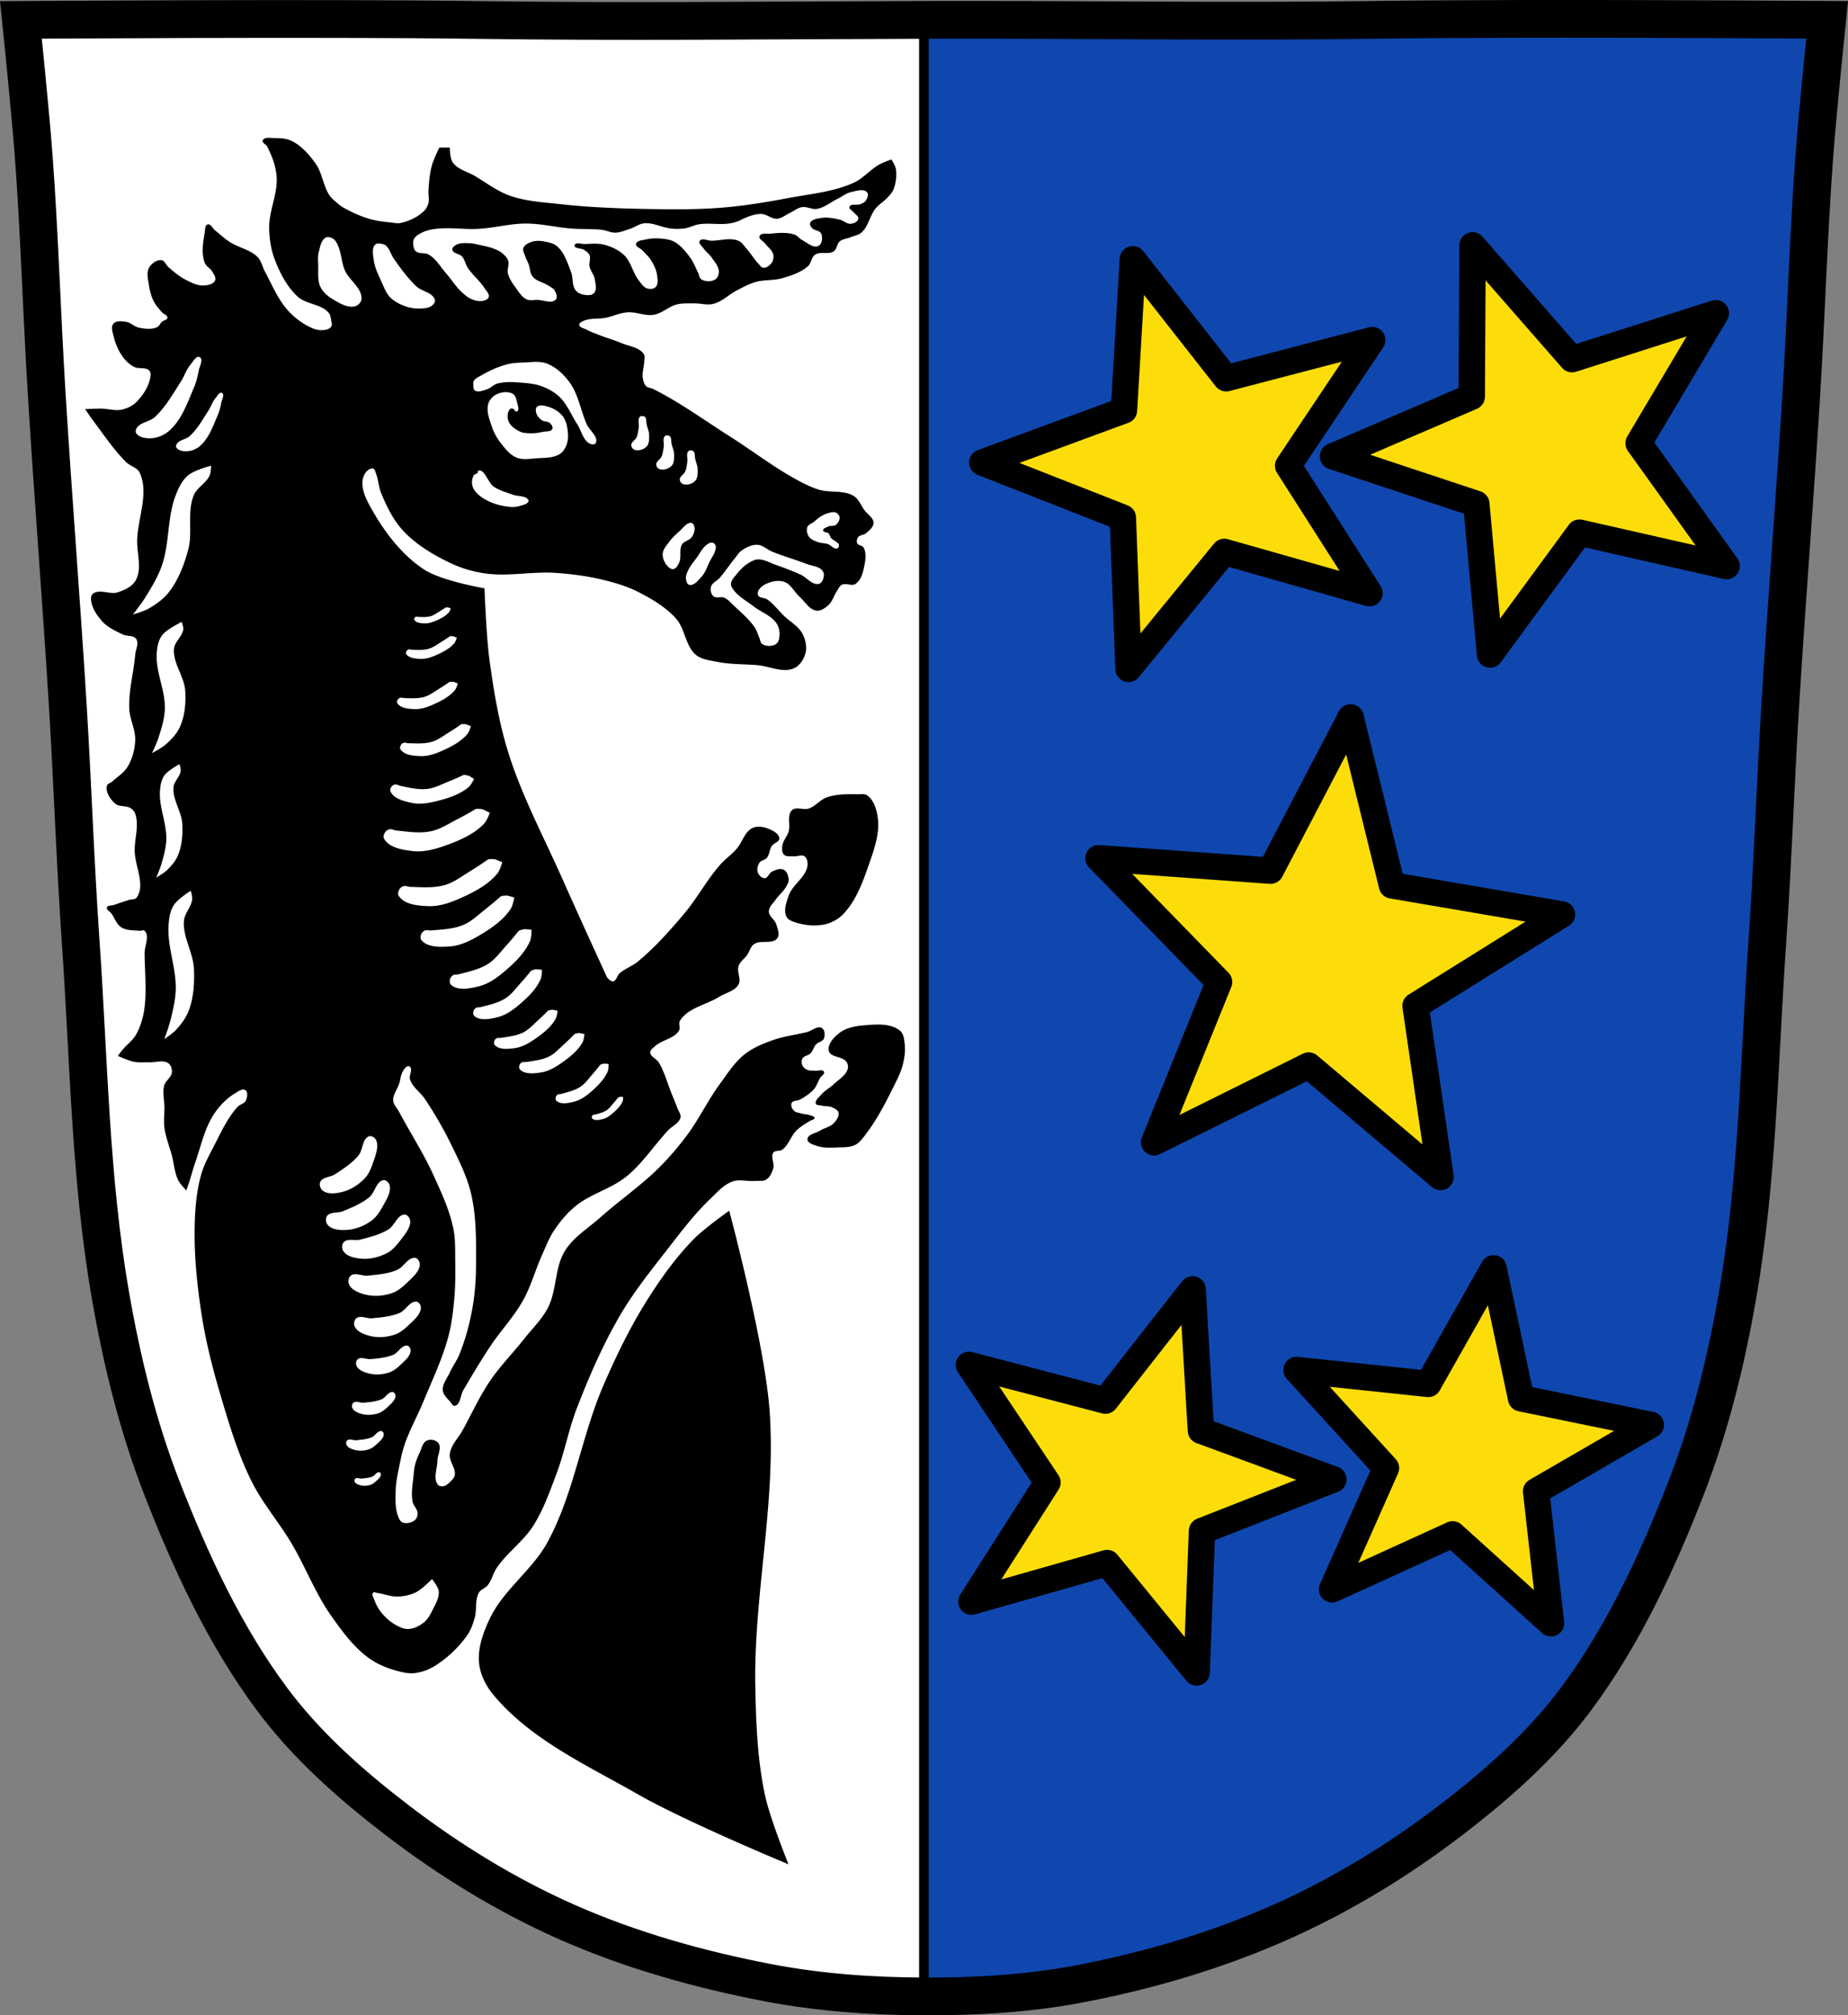 <svg xmlns="http://www.w3.org/2000/svg" width="979.28" height="1067.6" viewBox="0 0 979.284 1067.603"><rect x="0" y="0" width="979.284" height="1067.603" fill="#808080" stroke="none"/><path d="M799.47 10.03c-26.17.053-51.02.198-70.798.478-79.11 1.122-156.7-.214-235.05 0-2.653.007-5.305.036-7.958.043-78.35.214-155.94 1.122-235.05 0-79.11-1.122-239.53 0-239.53 0s4.995 48.18 6.784 72.32c3.067 41.38 4.256 82.87 6.784 124.29 3.405 55.766 7.902 111.49 11.307 167.25 2.529 41.41 3.91 82.9 6.784 124.29 4.346 62.59 5.02 125.75 15.786 187.56 6.02 34.562 14.418 68.979 27.14 101.67 15.355 39.473 33.473 78.71 58.839 112.63 18.288 24.456 41.648 45.04 65.884 63.62 27.747 21.272 57.962 39.816 89.93 53.968 33.818 14.97 69.917 25.08 106.24 32.09 27.334 5.278 55.35 7.255 83.19 7.349 27.662.094 55.55-1.52 82.71-6.741 36.46-7.01 72.54-17.626 106.46-32.746 31.934-14.235 62.23-32.696 89.98-53.968 24.24-18.58 47.595-39.17 65.884-63.62 25.365-33.919 43.484-73.16 58.839-112.63 12.718-32.695 21.12-67.16 27.14-101.72 10.762-61.814 11.44-124.97 15.786-187.56 2.874-41.39 4.256-82.87 6.784-124.29 3.405-55.766 7.902-111.44 11.307-167.21 2.529-41.41 3.717-82.909 6.784-124.29 1.79-24.14 6.784-72.32 6.784-72.32s-90.24-.636-168.73-.478" fill="#fff"/><g stroke="#000"><g stroke-width="5"><path d="M489.64 9.842v1055.26" fill="none"/><path d="M829.26 10c-9.98-.002-19.975.006-29.787.025-26.17.053-51.02.198-70.799.479-79.11 1.122-156.7-.214-235.05 0-1.327.004-2.653.012-3.98.021v1047.07h.111c27.662.094 55.55-1.52 82.71-6.74 36.46-7.01 72.54-17.626 106.46-32.746 31.934-14.235 62.23-32.695 89.98-53.967 24.24-18.58 47.596-39.17 65.885-63.62 25.365-33.919 43.483-73.16 58.838-112.63 12.718-32.695 21.12-67.16 27.14-101.72 10.762-61.814 11.44-124.97 15.785-187.56 2.874-41.39 4.257-82.87 6.785-124.29 3.405-55.766 7.902-111.44 11.307-167.21 2.529-41.41 3.716-82.911 6.783-124.29 1.79-24.14 6.785-72.32 6.785-72.32s-69.09-.488-138.95-.504z" fill="#0f47af" stroke-linejoin="round" stroke-linecap="round"/></g><path d="M799.47 10.03c-26.17.053-51.02.198-70.798.478-79.11 1.122-156.7-.214-235.05 0-2.653.007-5.305.036-7.958.043-78.35.214-155.94 1.122-235.05 0-79.11-1.122-239.53 0-239.53 0s4.995 48.18 6.784 72.32c3.067 41.38 4.256 82.87 6.784 124.29 3.405 55.766 7.902 111.49 11.307 167.25 2.529 41.41 3.91 82.9 6.784 124.29 4.346 62.59 5.02 125.75 15.786 187.56 6.02 34.562 14.418 68.979 27.14 101.67 15.355 39.473 33.473 78.71 58.839 112.63 18.288 24.456 41.648 45.04 65.884 63.62 27.747 21.272 57.962 39.816 89.93 53.968 33.818 14.97 69.917 25.08 106.24 32.09 27.334 5.278 55.35 7.255 83.19 7.349 27.662.094 55.55-1.52 82.71-6.741 36.46-7.01 72.54-17.626 106.46-32.746 31.934-14.235 62.23-32.696 89.98-53.968 24.24-18.58 47.595-39.17 65.884-63.62 25.365-33.919 43.484-73.16 58.839-112.63 12.718-32.695 21.12-67.16 27.14-101.72 10.762-61.814 11.441-124.97 15.786-187.56 2.874-41.39 4.255-82.87 6.784-124.29 3.405-55.766 7.902-111.44 11.307-167.21 2.529-41.41 3.717-82.909 6.784-124.29 1.79-24.14 6.784-72.32 6.784-72.32s-90.24-.636-168.73-.478z" fill="none" stroke-width="20"/><g fill="#fcdd09" stroke-linejoin="round" stroke-linecap="round" stroke-width="14"><path d="m780.33 129.98-.443 80.15-73.5 31.615 75.931 25.19 7.291 79.81 47.37-64.58 78 17.714-46.656-65.1 40.918-68.867-76.2 24.345-52.716-60.28z"/><path d="m600.32 137.37-4.716 80.01-75.08 27.634 74.48 29.22 3.02 80.09 50.748-61.951 76.946 21.865-43.11-67.51 44.531-66.58-77.39 20.229-49.43-63.02zM715.71 380.04l-42.43 81.18-91.15-6.584 63.864 65.56-34.409 84.92 81.903-40.661 69.885 59.06-13.246-90.69 77.6-48.41-90.09-15.392-21.924-88.983zM791.46 671.89l-34.603 61.21-69.77-7.362 47.35 51.923-28.541 64.28 63.866-29.12 52.13 47.09-7.876-69.921 60.76-35.17-68.73-14.09-14.579-68.829z"/><path d="m631.96 683.01-46.19 58.946-72.33-18.924 41.618 62.28-40.29 63.15 71.917-20.454 47.43 57.951 2.827-74.92 69.61-27.334-70.17-25.849-4.407-74.844z"/></g></g><path d="M142.94 73.02c-1.653-.044-3.222.133-3.721 1.438-.469 1.228 1.764 1.985 2.365 3.154 2.523 4.905 4.546 10.279 4.996 15.777.752 9.179-4.08 18.14-3.943 27.346.083 5.605.91 11.323 2.893 16.566 2.728 7.213 6.46 14.455 12.09 19.721 4.554 4.256 12.527 3.93 16.566 8.678.898 1.055 1.092 2.575 1.314 3.943.182 1.125.659 2.489 0 3.418-1.075 1.515-3.401 1.828-5.258 1.842-2.772.021-5.464-1.288-7.889-2.631-3.976-2.202-7.579-5.208-10.517-8.676-4.976-5.873-7.919-13.208-11.57-19.984-1.302-2.416-1.775-5.39-3.682-7.363-3.951-4.09-10.245-5.01-14.988-8.15-2.706-1.79-5.088-4.03-7.625-6.05-1.317-1.049-2.325-3.617-3.943-3.154-1.519.434-1.311 2.913-1.578 4.471-.888 5.183-1.803 10.835 0 15.775.746 2.045 3.177 3.078 4.207 4.996.735 1.368 1.972 3.064 1.314 4.471-.931 1.991-3.851 2.523-6.05 2.629-3.405.164-6.695-1.599-9.729-3.154-3.291-1.688-6.136-4.164-8.941-6.574-1.316-1.131-1.957-3.47-3.68-3.682-2.536-.312-5.315 1.722-6.574 3.945-1.598 2.822-.471 6.52 0 9.729.399 2.716 1.137 5.434 2.365 7.889 1.122 2.242 2.835 4.147 4.471 6.05.89 1.033 2.999 1.533 2.893 2.893-.093 1.188-2 1.308-2.893 2.104-.97.87-1.445 2.349-2.629 2.893-2.869 1.317-6.37.874-9.467.262-2.541-.502-4.532-2.819-7.1-3.154-2.2-.287-5.164-.664-6.572 1.051-1.503 1.83-.291 4.797.262 7.1.924 3.851 2.611 7.619 4.996 10.781 1.534 2.034 3.514 3.84 5.785 4.996 2.406 1.225 5.921-.009 7.889 1.84.667.627.881 1.72.789 2.631-.54 5.345-3.797 10.43-7.625 14.199-2.039 2.01-4.831 3.333-7.627 3.943-3.601.786-7.358-.495-11.04-.525-2.806-.023-8.414.262-8.414.262s3.259 4.785 4.996 7.1c5.391 7.181 10.435 14.731 16.828 21.04 2.134 2.105 5.833 2.804 7.1 5.521 5 10.731-.879 23.664-1.314 35.496-.265 7.187 2.72 15.285-.789 21.563-1.85 3.31-5.86 5.138-9.467 6.311-4.088 1.329-9.223-1.729-12.883.525-.768.473-1.285 1.465-1.316 2.367-.158 4.546 2.791 8.934 5.785 12.357 2.881 3.294 7.098 5.21 11.04 7.1 2.25 1.077 5.705.299 7.1 2.367 1.571 2.33-.285 5.614-.527 8.414-.823 9.489-3.496 18.88-3.154 28.398.209 5.79 3.439 11.305 3.154 17.09-.233 4.738-1.499 9.607-3.943 13.672-1.948 3.241-5.328 5.375-8.152 7.889-.93.828-2.616 1.152-2.891 2.367-.768 3.404 1.814 7.201 4.469 9.465 2.153 1.836 5.792.808 8.152 2.367 1.039.687 1.954 1.717 2.365 2.893 2.169 6.206-.358 13.147-.262 19.721.12 8.245 5.793 17.97 1.051 24.717-.845 1.202-2.809.863-4.207 1.314a411.81 411.81 0 0 0-7.889 2.629c-1.232.425-3.304.067-3.68 1.314-.379 1.259 1.589 2.095 2.365 3.156 1.781 2.434 2.719 5.737 5.26 7.361 2.781 1.778 6.442 1.534 9.728 1.842.873.082 2.01-.62 2.629 0 2.789 2.789-.02 7.888 0 11.832.044 8.59.929 17.205.264 25.77-.248 3.189-.684 6.393-1.578 9.465-.878 3.02-1.977 6.04-3.682 8.678-1.682 2.605-4.299 4.475-6.31 6.836-1.012 1.188-2.893 3.682-2.893 3.682s5.656 2.572 8.678 3.156c2.583.5 5.26.151 7.889.262 3.42.145 7.479-1.479 10.254.525 1.372.991 1.973 3.047 1.842 4.734-.211 2.708-3.404 4.418-4.094 7.04-.984 3.748.124 7.749.148 11.623.023 3.593-.469 7.218 0 10.781.663 5.04 2.649 9.812 3.945 14.725 1.155 4.378 1.389 9.1 3.418 13.148 1.01 2.01 4.207 5.258 4.207 5.258s.903-2.445 1.314-3.682c1.218-3.656 2.151-7.404 3.418-11.04 3.03-8.7 4.916-18.08 9.992-25.77 2.903-4.397 6.768-8.368 11.307-11.04 1.577-.929 3.766-2.635 5.26-1.578 1.504 1.064 1.039 3.852.262 5.523-.791 1.701-3.22 2.02-4.469 3.418-5.573 6.249-9.03 14.13-12.885 21.561-2.385 4.598-4.91 9.213-6.311 14.199-2.389 8.509-3.184 17.459-3.418 26.295-.426 16.08 1.209 32.22 3.68 48.12 2.283 14.684 6.02 29.14 10.256 43.38 4.492 15.09 9.06 30.32 16.04 44.44 5.815 11.771 14.591 21.845 21.299 33.13 7.456 12.543 12.607 26.479 21.04 38.39 5.844 8.259 11.986 16.771 20.246 22.613 5.262 3.722 11.582 5.994 17.881 7.361 2.314.502 4.763.646 7.1.264a26.453 26.453 0 0 0 9.729-3.682c6.767-4.261 12.807-9.987 17.355-16.564 1.787-2.584 2.792-5.664 3.68-8.678 1.306-4.437.042-9.675 2.367-13.674.97-1.669 3.251-2.183 4.471-3.68 2.254-2.766 2.98-6.523 4.996-9.467 5.512-8.05 13.947-13.866 19.2-22.09 5.425-8.499 8.796-18.18 12.357-27.609 4.279-11.334 6.419-23.405 10.781-34.707 6.508-16.865 13.764-33.558 22.875-49.17 7.06-12.1 15.843-23.13 24.455-34.18 7.416-9.516 14.694-19.26 23.402-27.609 3.607-3.458 7.125-7.528 11.832-9.203 3.634-1.293 7.721.02 11.568-.264 2.114-.156 4.531.362 6.311-.789 1.982-1.282 3.044-3.775 3.682-6.05.734-2.616-1.589-5.948 0-8.152.972-1.349 3.389-.598 4.734-1.576 3.346-2.433 4.495-7.01 7.361-9.992 1.167-1.214 2.568-2.187 3.945-3.156 1.094-.77 2.291-1.382 3.418-2.104.798-.511 2.379-.63 2.365-1.578-.012-.827-1.337-1.01-2.104-1.314-1.578-.636-3.367-.558-4.996-1.051-1.355-.41-3-.519-3.943-1.578-.903-1.018-1.657-2.724-1.053-3.943.715-1.444 3.07-1.045 4.471-1.842 2.667-1.516 5.356-3.202 7.363-5.521 1.437-1.661 2.052-3.885 3.154-5.785.671-1.157 2.691-2.216 2.104-3.418-.697-1.426-3.156-.339-4.732-.525-1.404-.166-2.937.096-4.207-.525-1.113-.545-2.199-1.468-2.629-2.631-.396-1.072-.33-2.44.262-3.418.857-1.415 3.044-1.454 4.207-2.629 1.301-1.314 1.649-3.364 2.893-4.732 1.179-1.297 3.574-1.522 4.207-3.156.677-1.747.536-4.525-1.051-5.521-2.304-1.448-5.25 1.436-7.889 2.104-6.203 1.57-12.665 2.259-18.67 4.471-5.076 1.87-10.233 3.987-14.461 7.361-5.351 4.27-9.103 10.255-13.148 15.777-6.337 8.649-10.941 18.489-17.354 27.08-4.571 6.126-9.556 11.978-14.988 17.355-9.547 9.451-20.749 17.08-30.764 26.03-6.471 5.786-14.38 10.489-18.932 17.881-5.467 8.879-4.215 20.681-8.941 29.975-3.147 6.188-8.329 11.11-12.621 16.566-5.932 7.542-12.768 14.4-18.14 22.35-5.56 8.223-9.688 17.328-14.463 26.03-2.301 4.195-6.197 7.879-6.836 12.621-.517 3.835 3.321 7.5 2.629 11.307-.226 1.244-1.21 2.262-2.104 3.156-1.117 1.117-2.384 2.376-3.943 2.629-.986.16-2.278 0-2.893-.789-2.589-3.317-.337-8.414-.264-12.621.055-3.16 2.441-6.952.527-9.467-1.25-1.642-4.155-2.133-6.05-1.314-2.345 1.014-2.833 4.273-3.943 6.574-.976 2.023-1.811 4.134-2.367 6.311-.461 1.801-.622 3.67-.789 5.521-.417 4.63-1.386 9.369-.525 13.938.407 2.16 2.555 3.85 2.629 6.05.044 1.302-.329 2.83-1.314 3.682-1.691 1.461-4.485 2.112-6.572 1.314-1.228-.469-1.893-1.93-2.367-3.156-1.682-4.352-1.451-9.272-1.314-13.936.135-4.609 1.193-9.153 2.104-13.674.714-3.543 1.463-7.097 2.629-10.518 2.684-7.876 6.833-15.177 9.992-22.875 4.636-11.294 9.986-22.392 13.146-34.18 1.746-6.514 2.54-13.267 3.156-19.982.609-6.636.636-13.322.525-19.984-.098-5.882.168-11.862-1.051-17.617-2.074-9.795-6.367-19.02-10.52-28.13-5.255-11.527-12.188-22.21-18.14-33.395-1.069-2.01-2.994-3.779-3.154-6.05-.224-3.152 2.186-5.933 3.154-8.941.672-2.086.771-4.399 1.842-6.311.637-1.137 1.391-2.485 2.629-2.893.425-.14 1.031-.082 1.314.264 1.445 1.762-.734 4.678 0 6.836 1.389 4.083 5.49 6.672 7.889 10.256 5.067 7.571 9.67 15.48 13.672 23.664 4.197 8.583 8.608 17.253 10.781 26.557 2.719 11.639 2.644 23.809 2.629 35.762 0 8.09-.449 16.225-1.84 24.19-1.471 8.421-3.688 16.769-6.836 24.717-1.386 3.499-3.699 6.565-5.26 9.99-1.404 3.081-4.03 6.099-3.682 9.467.249 2.394 2.375 4.223 3.945 6.05.689.8 1.325 2.283 2.365 2.104 3.054-.528 2.915-5.47 4.471-8.15 4.543-7.826 9.204-15.593 14.199-23.14 5.585-8.436 12.701-15.874 17.617-24.717 4.2-7.554 6.424-16.06 9.992-23.928 1.974-4.356 3.658-8.905 6.311-12.885 3.169-4.755 6.896-9.252 11.307-12.885 8.06-6.642 18.972-9.191 27.08-15.775 8.528-6.922 14.597-16.42 22.09-24.455 2.155-2.313 5.878-3.752 6.574-6.836.366-1.622-1.01-3.171-1.578-4.732-.974-2.659-2.088-5.265-3.154-7.889-2.249-5.534-3.726-11.467-6.838-16.566-1.198-1.964-4.399-2.958-4.469-5.258-.04-1.314 1.406-2.257 2.365-3.156 3.743-3.507 10.221-4.03 12.885-8.414.915-1.506-.414-3.769.525-5.26 4.319-6.855 13.9-8.331 20.773-12.621 3.444-2.15 8.306-3.01 10.254-6.572 1.556-2.845-1.048-6.661 0-9.73.787-2.306 3.07-3.789 4.471-5.783 1.314-1.87 1.831-4.444 3.682-5.785 3.443-2.495 9.871.292 12.357-3.156 1.439-1.996.195-5.01-.525-7.361-.771-2.515-3.95-4.207-3.943-6.838.006-2.435 2.297-4.306 3.68-6.311 1.663-2.411 4.09-4.281 5.523-6.836.637-1.136 1.393-2.381 1.314-3.682-.118-1.956-.884-4.368-2.631-5.258-1.9-.968-4.397.11-6.311 1.051-1.503.739-2.01 3.349-3.68 3.418-1.559.064-3.106-1.442-3.682-2.893-.654-1.647-.161-3.762.789-5.258.847-1.334 2.939-1.409 3.943-2.629 1.448-1.759 1.361-4.417 2.629-6.311 1.035-1.545 4.01-2.087 3.945-3.945-.093-2.67-3.562-4.282-6.05-5.258-2.531-.993-5.695-1.431-8.15-.264-4.18 1.987-5.343 7.581-8.414 11.04-2.756 3.107-6.213 5.547-8.941 8.678-7 8.03-12.05 17.628-18.932 25.77-7.561 8.948-15.406 17.8-24.453 25.24-2.985 2.456-6.853 3.727-9.729 6.311-1.344 1.208-1.631 3.937-3.418 4.207-1.25.189-3.156-2.104-3.156-2.104s-15.604-33.928-23.14-51.01c-9.966-22.598-21.825-44.527-29.19-68.1-4.986-15.965-7.743-32.599-9.992-49.17-1.702-12.537-2.629-37.863-2.629-37.863s-22.725-3.835-32.08-9.992c-12.15-7.996-21.343-20.41-28.396-33.13-2.272-4.097-4.494-8.734-4.207-13.41.13-2.114 1.055-4.368 2.629-5.785.824-.742 2.121-1.453 3.154-1.051.841.327.978 1.529 1.316 2.365 1.396 3.449 1.456 7.349 2.893 10.781 2.942 7.03 6.37 14.15 11.568 19.721 6.882 7.378 15.877 12.742 24.98 17.09 5.78 2.762 12.07 4.613 18.406 5.521 12.407 1.777 25.1-1.136 37.6-.264 8.396.586 16.802 1.695 24.98 3.682 6.303 1.531 12.626 3.368 18.406 6.311 7.346 3.74 14.748 8.06 20.246 14.199 4.867 5.436 4.917 14.52 10.518 19.2 2.979 2.487 7.244 2.901 11.04 3.682 7.03 1.444 14.311 1.197 21.467 1.793 6.518.543 13.594 4.32 19.553 1.625 3.083-1.394 5.24-4.867 6.05-8.152.804-3.275-.028-6.996-1.578-9.99-2.137-4.128-6.659-6.49-9.992-9.73-2.978-2.895-5.467-6.398-8.939-8.676-1.347-.884-3.574-.503-4.471-1.842-.488-.728-.372-1.835 0-2.629.871-1.86 2.836-3.16 4.734-3.943 2.765-1.141 6.12-1.788 8.939-.789 3.564 1.263 5.332 5.37 8.152 7.889 2.879 2.571 5.111 6.862 8.939 7.361 2.295.299 4.582-1.354 6.311-2.893 2.144-1.909 2.848-4.993 4.471-7.361.812-1.186 1.363-2.737 2.629-3.418 2.167-1.165 5.337.872 7.361-.527 3.097-2.141 4.04-6.555 4.734-10.254.554-2.933.935-6.339-.527-8.941-.679-1.208-2.878-1.089-3.418-2.365-.415-.982-.106-2.299.527-3.156.931-1.261 3.02-1.085 4.207-2.104 1.72-1.469 3.948-3.26 3.943-5.521-.005-2.7-3.128-4.403-4.732-6.574-1.896-2.566-3.068-5.953-5.785-7.625-5.389-3.315-12.635-1.52-18.67-3.418-4.228-1.33-8.21-3.389-12.1-5.521-11.999-6.585-22.882-15.03-34.445-22.35-13.666-8.654-26.79-18.32-41.28-25.506-1.094-.542-2.545-.461-3.418-1.314-1.153-1.126-1.599-2.878-1.842-4.471-.451-2.957.764-5.948.789-8.939 0-1.23.425-2.662-.264-3.682-2.456-3.639-7.791-4.068-11.832-5.785-3.777-1.605-7.749-2.706-11.568-4.207-2.303-.905-4.659-1.719-6.838-2.893-1.391-.749-3.788-1.056-3.943-2.629-.085-.863 1.066-1.45 1.84-1.842 3.639-1.84 8.097-1.038 12.1-1.84 3.898-.782 7.606-2.593 11.57-2.893 4.653-.352 9.331 2.072 13.936 1.314 4.452-.732 7.975-4.455 12.359-5.521 2.986-.726 6.129-.478 9.201-.525 3.331-.051 6.761 1.074 9.992.262 4.797-1.207 8.472-5.127 12.885-7.361 3.081-1.56 6.15-3.248 9.467-4.207 4.68-1.352 9.796-.701 14.461-2.104 4.731-1.423 9.735-3.01 13.41-6.311 1.756-1.577 1.738-4.71 3.682-6.05 2.789-1.921 7.209.09 9.992-1.84 1.68-1.165 1.587-3.947 3.154-5.26 1.51-1.265 3.699-1.36 5.523-2.104 2.036-.83 4.404-1.169 6.05-2.629 3.641-3.235 4.31-8.826 7.363-12.621 1.867-2.32 4.587-3.83 6.572-6.05 1.087-1.215 2.294-2.427 2.893-3.943 1.36-3.449 1.912-7.384 1.314-11.04-.297-1.819-2.365-4.996-2.365-4.996s-4.318 1.523-6.311 2.629c-4.891 2.714-8.575 7.429-13.674 9.729-10.911 4.921-23.21 5.933-34.973 8.152-11.401 2.151-22.883 4.04-34.445 4.996-12.406 1.027-24.891.99-37.34.787-16.324-.266-32.681-.833-48.908-2.629-8.923-.988-18.09-1.476-26.557-4.469-6.734-2.381-12.513-6.898-18.67-10.52-3.9-2.294-8.98-3.386-11.568-7.098-1.534-2.2-1.578-7.889-1.578-7.889h-5.521s-3.046 6.166-3.943 9.465c-1.184 4.354-1.534 8.909-1.842 13.41-.149 2.186.555 4.455 0 6.574-.408 1.556-1.207 3.092-2.367 4.207-3.336 3.204-7.835 5.341-12.357 6.311-1.716.368-3.515-.075-5.26-.264-3.71-.401-7.465-.779-11.04-1.84a64.729 64.729 0 0 1-14.461-6.311c-1.238-.731-2.34-1.68-3.42-2.629-1.211-1.063-2.51-2.087-3.418-3.418-3.452-5.057-3.856-11.81-7.361-16.83-3.336-4.778-7.424-9.458-12.621-12.09-2.699-1.369-5.915-1.613-8.941-1.578-.838 0-1.86-.097-2.852-.123m313.23 27.725c.233 0 .464 0 .688.002 1.075.056 2.024.378 2.676 1.186.94 1.164.026 3.17-.803 4.416-.59.886-1.702 1.315-2.678 1.74-1.856.808-5.227-.439-5.891 1.473-.407 1.172 1.535 1.951 2.277 2.945.822 1.102 2.653 1.995 2.408 3.348-.287 1.583-2.417 2.498-4.02 2.678-1.993.224-3.67-1.688-5.623-2.143-3.274-.761-6.726-1.496-10.04-.938-2.127.358-5.058.688-5.889 2.678-.348.834.365 1.844.936 2.545 1.228 1.507 4.188 1.291 4.953 3.078.861 2.01.566 5.348-1.338 6.426-2.714 1.536-6.071-1.635-8.836-3.078-1.416-.739-2.373-2.288-3.883-2.813-4.05-1.406-8.583-.935-12.852-.535-1.961.184-5.087-.515-5.756 1.338-.552 1.528 1.97 2.584 2.945 3.883 1.437 1.912 3.709 3.436 4.283 5.758.347 1.403.132 3.079-.668 4.283-.987 1.486-2.775 2.949-4.553 2.811-1.231-.096-1.956-1.518-2.811-2.408-2.245-2.337-3.853-5.226-6.03-7.631-1.375-1.522-2.517-3.515-4.418-4.285-4.343-1.76-9.371-.049-14.06 0-2.142.022-5.331-1.707-6.426.135-.744 1.252 1.182 2.683 2.01 3.883 1.254 1.822 3.169 3.127 4.418 4.953 1.554 2.274 3.684 4.61 3.748 7.363.035 1.517-.598 3.325-1.873 4.148-2.062 1.331-5.275 1.29-7.363 0-1.188-.734-1.241-2.503-1.875-3.748-1.276-2.508-2.238-5.212-3.881-7.496-2.285-3.177-4.832-6.385-8.166-8.434-1.672-1.027-3.679-1.475-5.623-1.742-3.273-.45-6.69-.483-9.906.27-1.866.436-4.886.521-5.223 2.408-.266 1.491 2.177 2.108 3.213 3.213 1.665 1.777 3.537 3.421 4.82 5.49 1.424 2.296 2.69 4.823 3.078 7.496.315 2.175.824 4.947-.668 6.561-1.016 1.099-2.983 1.227-4.418.803-1.998-.591-3.258-2.651-4.553-4.283-3.206-4.04-4.04-9.818-7.764-13.389-2.838-2.722-6.645-4.472-10.443-5.488-3.322-.889-6.871-.544-10.307-.402-1.842.076-5.186-1.148-5.49.67-.32 1.909 3.646 1.419 5.223 2.543 1.028.733 2.193 1.512 2.676 2.678.751 1.814-.374 3.963 0 5.891.477 2.457 2.404 4.492 2.813 6.961.394 2.381 1.197 5.423-.402 7.23-1.172 1.324-3.474 1.21-5.221.938-1.696-.264-3.494-1.059-4.553-2.41-2.042-2.607-1.217-6.549-2.408-9.639-1.839-4.769-3.442-10.09-7.23-13.521-1.646-1.491-3.98-2.113-6.158-2.545-2.407-.478-5.03-.765-7.361 0-1.789.587-3.894 1.583-4.553 3.348-.496 1.329.503 2.801.938 4.15.491 1.523 1.312 2.92 1.873 4.418.807 2.154.69 4.775 2.143 6.559 2.045 2.51 5.751 3.01 8.434 4.82 1.132.765 2.532 1.359 3.213 2.543.786 1.368 1.687 3.48.67 4.686-2.13 2.525-6.603.302-9.906.268-1.876-.019-3.916.512-5.623-.268-2.412-1.101-3.922-3.617-5.488-5.756-1.806-2.465-3.687-5.066-4.418-8.03-.534-2.167.855-4.582.133-6.693-.575-1.682-1.968-3.03-3.346-4.15-1.284-1.047-2.869-1.688-4.418-2.275-2.712-1.028-5.598-1.53-8.434-2.143-1.241-.268-2.48-.624-3.748-.668-2.512-.088-5.279-.377-7.498.803-.979.521-2.28 1.443-2.143 2.543.265 2.126 3.833 2.118 5.223 3.748 1.424 1.671 1.748 4.05 2.945 5.891 2.524 3.879 6.354 6.803 8.834 10.711.952 1.5 2.778 3.114 2.277 4.818-.356 1.212-1.975 1.758-3.213 2.01-1.948.396-4.057-.169-5.891-.938-2.148-.9-3.932-2.549-5.623-4.15-2.9-2.746-5.01-6.229-7.631-9.238-3.03-3.474-5.428-7.785-9.371-10.174-2.055-1.245-5.235-.201-6.961-1.873-1.105-1.071-1.322-2.879-1.34-4.418 0-.834.187-1.73.67-2.41 1.132-1.595 3.039-2.539 4.82-3.348 2.01-.912 4.234-1.336 6.426-1.605 7.485-.921 15.09.419 22.623 0 8.429-.469 16.726-2.802 25.17-2.813 8.215 0 16.308 2.059 24.5 2.678 5.3.4 10.658.007 15.932.67 2.353.296 4.59 1.526 6.961 1.473 2.673-.06 5.218-1.19 7.764-2.01 2.596-.834 4.915-2.705 7.631-2.945 4.891-.432 9.568 2.387 14.459 2.811 2.312.2 4.666.211 6.961-.133 2.57-.385 4.93-1.741 7.498-2.143 5.514-.862 11.235.428 16.732-.535a21.967 21.967 0 0 0 5.758-1.875c.145-.07.254-.201.4-.268 3.2-1.463 6.658-2.859 10.176-2.811 2.893.04 5.411 2.726 8.299 2.543 2.492-.158 4.564-2.025 6.828-3.078 2.154-1 4.083-2.691 6.426-3.08 2.616-.434 5.284 1.381 7.898.938 4.01-.68 7.322-3.566 10.979-5.355 2.456-1.202 4.69-3.04 7.363-3.615 1.48-.319 3.302-.852 4.936-.918m-282.44 24.797c.997-.021 2.095.493 2.934 1.021.997.628 1.613 1.759 2.141 2.813 2.118 4.232 2.053 9.291 3.883 13.654 2.304 5.492 9.458 9.606 8.836 15.529-.168 1.603-1.662 3.175-3.213 3.615-3.898 1.108-8.157-1.422-11.647-3.48-2.745-1.619-5.444-3.822-6.828-6.693-1.695-3.516-1.082-7.747-1.205-11.648-.07-2.232-.282-4.529.267-6.693.721-2.844 1.248-6.609 3.883-7.898.297-.145.617-.212.949-.219m26.604 3.408c.919-.059 1.967.219 2.836.426.544.13 1.07.415 1.473.803 1.946 1.873 2.601 4.748 4.15 6.961 3.565 5.093 7.288 10.162 11.781 14.459 2.973 2.844 9.02 3.345 9.906 7.363.24 1.092-.729 2.254-1.607 2.945-1.489 1.172-3.598 1.346-5.488 1.473a21.606 21.606 0 0 1-8.301-1.072c-3.03-1.028-6.06-2.535-8.299-4.818-2.252-2.296-3.359-5.504-4.686-8.434-1.641-3.626-3.528-7.296-4.02-11.246-.342-2.759-1.224-6.4.805-8.301.391-.366.896-.523 1.447-.559m-95.18 60.05c.218 0 .439.052.662.17 2.182 1.154-.136 4.954-.568 7.385-.528 2.97-1.276 5.935-2.461 8.709-3.568 8.351-6.745 17.784-13.82 23.477-2.845 2.289-6.766 3.589-10.414 3.408-2.342-.116-5.297-.789-6.436-2.84-.432-.78-.117-1.907.377-2.65 2.036-3.066 6.744-3.204 9.467-5.68 5.743-5.222 9.584-12.239 13.82-18.744 1.944-2.984 2.988-6.571 5.303-9.277 1.149-1.343 2.543-3.957 4.07-3.957m178.54 2.682c2.117-.028 4.199.147 6.145.896 4.811 1.853 8.868 5.695 11.926 9.846 4.734 6.425 5.896 14.836 9.09 22.15 1.502 3.442 6.657 6.999 4.734 10.225-.518.869-2.126.645-3.03.189-3.627-1.827-4.417-6.818-6.627-10.225-3.153-4.861-5.304-10.548-9.467-14.578-2.543-2.462-5.786-4.215-9.09-5.49-3.06-1.182-6.386-1.619-9.654-1.893-4.718-.395-9.63-.863-14.199.379-2.02.548-3.491 2.419-5.49 3.03-2.06.628-4.683 1.816-6.438.566-.848-.604-.682-1.991-.758-3.03-.046-.633-.124-1.341.189-1.893.892-1.569 2.785-2.325 4.354-3.219 4.226-2.409 8.737-4.452 13.443-5.68 2.765-.721 5.664-.852 8.52-.945 2.084-.068 4.235-.302 6.352-.33m-15.939 16.03c1.469-.043 2.917.235 4.098.965 1.32.816 1.725 2.653 2.082 4.164.391 1.658 1.502 4.309 0 5.113-.802.429-1.384-1.314-2.271-1.516-.435-.099-1.01-.125-1.326.189-1.496 1.483-1.635 4.258-.945 6.248.907 2.616 3.569 4.465 6.06 5.68 1.837.897 4.01.912 6.06.947 2.098.036 4.196-.321 6.248-.758 1.679-.357 4.167.025 4.924-1.516.476-.968-.374-2.267-1.137-3.03-1.144-1.144-3.248-.733-4.543-1.703-1.263-.946-2.431-2.264-2.842-3.787-.281-1.043-.428-2.501.379-3.219 1.509-1.342 4.122-.574 6.06 0 2.887.856 5.715 2.556 7.574 4.924 1.651 2.104 2.301 4.921 2.65 7.572.33 2.51.307 5.197-.568 7.572-.703 1.907-1.876 3.845-3.598 4.924-3.587 2.248-8.274 1.968-12.496 2.271-3.464.249-7.205.955-10.412-.379-3.669-1.526-6.288-4.989-8.709-8.141-1.875-2.44-3.38-5.221-4.354-8.141-1.313-3.937-3.11-8.338-1.895-12.307.68-2.22 2.606-4.182 4.734-5.111a11.666 11.666 0 0 1 4.232-.965m-150.6.299c.156 0 .316.038.477.123 1.566.83-.098 3.563-.408 5.311-.379 2.136-.915 4.268-1.766 6.264-2.561 6.01-4.842 12.791-9.92 16.885-2.042 1.647-4.855 2.581-7.473 2.451-1.681-.084-3.804-.568-4.621-2.043-.311-.561-.081-1.371.274-1.906 1.461-2.205 4.839-2.303 6.793-4.084 4.122-3.756 6.88-8.802 9.92-13.48 1.395-2.146 2.141-4.725 3.803-6.672.825-.966 1.826-2.848 2.922-2.848m223.16 12.371c.157.002.311.015.455.033.42.052.88.232 1.137.568.781 1.023.483 2.527.756 3.785.412 1.9 1.313 3.736 1.326 5.68.014 2.067.104 4.565-1.326 6.06-1.535 1.603-4.353 2.473-6.436 1.705-.936-.345-1.701-1.465-1.705-2.463-.006-1.68 2.172-2.622 2.84-4.164.693-1.602.86-3.388 1.137-5.111.302-1.879-.695-4.257.568-5.68.29-.326.778-.418 1.248-.412m13.221 10.25c.157.002.313.013.457.031.42.052.878.232 1.135.568.781 1.023.485 2.529.758 3.787.412 1.9 1.313 3.736 1.326 5.68.014 2.067.104 4.565-1.326 6.06-1.535 1.603-4.355 2.471-6.438 1.703-.936-.345-1.699-1.463-1.703-2.461-.006-1.68 2.172-2.624 2.84-4.166.693-1.602.858-3.388 1.135-5.111.302-1.879-.695-4.257.568-5.68.29-.326.778-.416 1.248-.41m12.496 7.951c.157.002.311.013.455.031.42.052.88.232 1.137.568.781 1.023.485 2.529.758 3.787.412 1.9 1.311 3.736 1.324 5.68.014 2.067.105 4.565-1.324 6.06-1.535 1.603-4.355 2.471-6.438 1.703-.936-.345-1.701-1.463-1.705-2.461-.006-1.68 2.172-2.622 2.84-4.164.693-1.602.86-3.39 1.137-5.113.302-1.879-.695-4.257.568-5.68.29-.326.778-.416 1.248-.41m-254.17 8.09s-.044 3.513-.723 5.086c-1.793 4.153-6.76 6.428-8.471 10.615-3.671 8.985-.417 19.594-2.959 28.959-2.136 7.869-5.173 15.8-10.162 22.258-2.831 3.664-6.757 6.469-10.775 8.779-2.568 1.477-8.322 3.133-8.322 3.133s4.412-5.618 6.293-8.645c3.399-5.467 6.826-11.03 8.971-17.1 4.274-12.09 2.793-25.788 7.508-37.709 1.47-3.715 3.294-7.584 6.336-10.182 3.384-2.889 12.305-5.197 12.305-5.197m142.46 2.549c2.693.175 4.555 6.758 7.498 8.68 3.03 1.98 6.629 2.933 10.04 4.164 2.609.943 6.126.373 7.951 2.463.253.289.353.788.189 1.135-.591 1.253-2.284 1.64-3.598 2.082-1.929.649-4.03.946-6.06.758-4.948-.46-10.02-1.856-14.199-4.543-2.368-1.522-4.793-3.577-5.68-6.248-.62-1.865-.394-4.156.568-5.869.464-.825 1.989-.802 2.271-1.705.059-.19-.358-.46-.189-.566.424-.269.826-.375 1.211-.35m187.02 22.05c.578-.034 1.143.027 1.664.258.947.418 1.783 1.432 1.893 2.461.155 1.46-.747 3.059-1.893 3.977-1.112.89-2.881.335-4.166.947-1.014.483-2.749.963-2.65 2.082.094 1.069 2.07.766 2.84 1.514.73.709.833 1.895 1.516 2.65.728.806 1.822 1.193 2.65 1.895.477.404 1.189.714 1.324 1.324.16.721-.078 1.795-.758 2.084-1.716.729-3.336-1.703-5.111-2.273-1.779-.572-3.756-.439-5.49-1.135-1.658-.665-3.565-1.345-4.543-2.84-.943-1.441-1.399-3.514-.758-5.113.536-1.336 2.282-1.755 3.408-2.65 1.018-.81 1.936-1.756 3.03-2.461 1.304-.842 2.669-1.663 4.164-2.082.915-.256 1.918-.58 2.881-.637m-75.29 5.689c.154.006.309.024.467.059.942.203 1.389 1.506 1.516 2.461.234 1.762-.497 3.657-1.516 5.113-1.216 1.737-4.01 1.971-5.111 3.785-1.687 2.787-.125 6.71-1.516 9.656-.649 1.374-1.531 3.153-3.03 3.408-1.281.218-2.563-.906-3.406-1.895-1.438-1.686-2.44-4.04-2.273-6.246.178-2.366 2-4.337 3.408-6.248 1.56-2.122 3.474-3.986 5.49-5.68 1.86-1.562 3.666-4.502 5.971-4.414m11.05 10.437c.133 0 .266 0 .398.035.747.139 1.435.803 1.705 1.514.384 1.01-.061 2.186-.379 3.219-.523 1.7-1.632 3.159-2.461 4.732-1.5 2.848-2.375 6.142-4.545 8.52-1.782 1.952-4.065 5.01-6.625 4.355-1.176-.302-1.552-2.01-1.705-3.219-.172-1.351.403-2.728.947-3.977 1.181-2.712 3.197-4.98 4.922-7.383 1.627-2.266 2.868-4.969 5.111-6.627.759-.561 1.698-1.161 2.631-1.17m24.25 1.17c2.849.121 5.122 2.517 7.762 3.598 6.078 2.488 12.417 4.29 18.555 6.627 2.672 1.018 6.01 1.116 7.951 3.219.717.778 1.069 1.978.947 3.03-.186 1.602-.916 3.702-2.461 4.164-3.569 1.067-6.625-3.421-10.04-4.922a170.952 170.952 0 0 0-13.06-5.111c-3.114-1.074-6.178-3.03-9.467-2.84-2.06.121-3.963 1.316-5.68 2.461-2.042 1.362-3.768 3.194-5.301 5.111-1.291 1.614-3.059 3.24-3.219 5.301-.09 1.157.634 2.286 1.324 3.219 2.72 3.677 6.992 5.903 10.604 8.709 3.957 3.075 9.209 4.818 12.12 8.898 1.112 1.561 1.703 3.574 1.703 5.49 0 1.916-.175 4.334-1.703 5.49-1.963 1.486-5.288 1.479-7.385.189-1.13-.695-1.15-2.392-1.703-3.598-.778-1.695-1.236-3.561-2.271-5.111-2.901-4.343-6.976-7.795-10.793-11.359-1.736-1.621-3.313-3.592-5.49-4.543-1.75-.765-4.244.502-5.68-.758-1.277-1.121-1.747-3.276-1.324-4.922.566-2.205 3.245-3.201 4.732-4.924 2.763-3.201 5.079-6.764 7.762-10.03 1.22-1.487 2.202-3.266 3.787-4.355 2.435-1.673 5.378-3.155 8.33-3.03m-164.44 33.14c.317.006.6.035.6.035l1.338.502s-.425 1.475-.916 2.051c-1.648 1.935-4.064 3.215-6.428 4.266-1.999.888-4.181 1.715-6.383 1.646-1.951-.061-4.492-.235-5.545-1.811-.217-.325-.072-.814.125-1.15.163-.279.474-.493.795-.58.387-.105.797.108 1.199.117 2.156.044 4.389.211 6.459-.369 1.774-.497 3.266-1.665 4.842-2.592a67.86 67.86 0 0 0 3.115-2c.133-.097.482-.117.799-.111m-140.65 7.703s1.021 2.668.848 4.02c-.456 3.57-4.514 6.475-4.881 10.05-.787 7.673 5.536 14.922 5.943 22.613.341 6.463-.159 13.188-2.973 19.264-1.596 3.447-4.501 6.506-7.643 9.213-2.01 1.73-7 4.355-7 4.355s2.515-5.303 3.397-8.04c1.593-4.947 3.184-9.973 3.397-15.07.424-10.162-5.142-20.18-4.246-30.32.279-3.161.851-6.522 2.973-9.213 2.36-2.993 10.19-6.867 10.19-6.867m143.11 7.559c.44.008.834.051.834.051l1.857.709s-.589 2.089-1.271 2.904c-2.291 2.74-5.649 4.551-8.935 6.04-2.778 1.258-5.81 2.43-8.871 2.332-2.713-.086-6.242-.331-7.707-2.563-.302-.46-.102-1.153.172-1.629.226-.394.658-.702 1.104-.824.538-.148 1.109.156 1.668.168 2.998.063 6.103.298 8.98-.523 2.466-.704 4.54-2.358 6.731-3.67 1.482-.888 3.962-2.564 4.33-2.838.184-.137.669-.164 1.109-.156m.021 24.14c.526.009.998.06.998.06l2.221.855s-.706 2.517-1.521 3.5c-2.74 3.301-6.756 5.484-10.686 7.277-3.323 1.516-6.949 2.928-10.609 2.811-3.244-.104-7.467-.399-9.219-3.088-.361-.554-.122-1.389.205-1.963.271-.475.789-.844 1.322-.992.644-.178 1.326.187 1.994.201 3.585.076 7.298.361 10.74-.629 2.95-.849 5.429-2.842 8.05-4.424 1.772-1.07 4.738-3.089 5.178-3.42.22-.165.802-.199 1.328-.189m6.365 22.43c.613.011 1.162.07 1.162.07l2.586 1s-.822 2.947-1.771 4.098c-3.19 3.865-7.866 6.422-12.441 8.521-3.869 1.775-8.091 3.425-12.354 3.287-3.777-.122-8.693-.465-10.732-3.613-.42-.648-.141-1.627.24-2.299.315-.557.917-.987 1.537-1.16.749-.209 1.546.22 2.324.236 4.174.089 8.495.421 12.502-.738 3.434-.994 6.323-3.328 9.373-5.18 2.063-1.252 5.517-3.617 6.03-4 .256-.193.932-.23 1.545-.219m-150.66 21.238s.801 2.306.666 3.475c-.357 3.085-3.539 5.595-3.826 8.686-.617 6.632 4.34 12.899 4.658 19.547.268 5.586-.125 11.397-2.33 16.648-1.251 2.98-3.526 5.623-5.988 7.963-1.573 1.495-5.49 3.766-5.49 3.766s1.971-4.585 2.662-6.951c1.248-4.276 2.495-8.62 2.662-13.03.333-8.783-4.03-17.438-3.328-26.21.219-2.732.668-5.637 2.33-7.963 1.849-2.587 7.984-5.936 7.984-5.936m151.08 5.723c.955.056 2.314.449 2.314.449l2.709 1.639s-1.51 3.161-2.805 4.271c-4.35 3.729-10.11 5.69-15.664 7.154-4.698 1.238-9.771 2.266-14.531 1.27-4.219-.884-9.673-2.242-11.34-6.195-.343-.814.163-1.864.725-2.547.465-.565 1.228-.931 1.959-1 .883-.087 1.691.552 2.563.725 4.672.925 9.46 2.153 14.191 1.637 4.055-.442 7.763-2.505 11.557-3.99 2.566-1 6.914-2.989 7.566-3.324.163-.084.437-.103.756-.084m210.94 10.162c-.929-.03-1.901.071-2.797.059-5.357-.074-10.917-.149-15.996 1.555-3.625 1.216-6.153 4.777-9.775 5.998-2.821.951-6.724-1.157-8.887.889-2.778 2.627-.7 7.664-1.777 11.332-.775 2.641-3.02 4.818-3.332 7.553-.18 1.573-.244 3.56.889 4.666 1.289 1.259 3.536.74 5.332.889 1.845.153 4.058-1.093 5.553 0 1.38 1.01 1.77 3.19 1.557 4.887-.786 6.239-7.966 10.05-9.998 15.996-1.203 3.522-2.771 7.779-1.111 11.11.889 1.785 3.206 2.516 5.109 3.109 4.886 1.524 10.341 2.034 15.33.889 3.554-.816 7.02-2.712 9.553-5.332 6.958-7.186 10.484-17.215 13.775-26.66 2.657-7.625 5.577-15.748 4.666-23.771-.512-4.513-1.905-9.738-5.555-12.441-.72-.533-1.606-.694-2.535-.725m-204.24 7.764c1.231-.041 3.02.307 3.02.307l3.662 1.795s-1.566 4.256-3.098 5.842c-5.144 5.326-12.297 8.536-19.25 11.08-5.879 2.152-12.262 4.079-18.48 3.355-5.511-.641-12.662-1.75-15.258-6.654-.535-1.01-.005-2.422.635-3.369.53-.784 1.463-1.349 2.393-1.529 1.122-.217 2.233.513 3.369.633 6.096.641 12.379 1.661 18.385.436 5.147-1.05 9.659-4.149 14.35-6.514 3.173-1.6 8.517-4.676 9.315-5.186.199-.127.549-.184.959-.197m7.795 26.631c.899.024 1.703.119 1.703.119l3.787 1.514s-1.242 4.363-2.65 6.06c-4.729 5.697-11.623 9.436-18.365 12.496-5.701 2.588-11.921 4.987-18.18 4.732-5.544-.226-12.756-.795-15.713-5.49-.609-.967-.188-2.416.379-3.408.47-.822 1.358-1.454 2.271-1.703 1.103-.301 2.266.345 3.408.379 6.127.181 12.466.725 18.363-.947 5.05-1.433 9.32-4.862 13.82-7.572 3.044-1.833 8.141-5.301 8.898-5.869.379-.284 1.374-.332 2.273-.309m-159.6 16.779s.91 3.02.756 4.543c-.407 4.03-4.03 7.319-4.353 11.361-.702 8.673 4.938 16.865 5.301 25.559.305 7.305-.141 14.905-2.65 21.771-1.424 3.896-4.01 7.355-6.816 10.414-1.791 1.955-6.248 4.922-6.248 4.922s2.243-5.993 3.03-9.09c1.421-5.591 2.839-11.273 3.03-17.04.379-11.486-4.584-22.803-3.785-34.27.249-3.573.758-7.373 2.65-10.414 2.105-3.383 9.09-7.762 9.09-7.762m167.74 2.543 3.693.996s-.683 4.196-1.811 5.928c-3.788 5.817-9.804 10.05-15.754 13.629-5.03 3.03-10.566 5.942-16.424 6.387-5.191.394-11.977.65-15.244-3.396-.673-.834-.438-2.228-.018-3.213.348-.816 1.108-1.503 1.932-1.834.995-.4 2.148.074 3.217-.019 5.73-.499 11.7-.683 17.01-2.883 4.554-1.885 8.158-5.54 12.06-8.553 2.637-2.038 7.01-5.821 7.654-6.432.644-.612 3.684-.609 3.684-.609m9.209 17.773 3.637.336s.041 4.055-.738 5.867c-2.617 6.086-7.589 11.04-12.604 15.379-4.24 3.667-8.973 7.305-14.41 8.676-4.819 1.215-11.159 2.559-14.891-.715-.769-.674-.774-2.023-.539-3.02.195-.824.796-1.593 1.518-2.039.871-.538 2.034-.28 3.02-.541 5.309-1.401 10.895-2.544 15.535-5.477 3.977-2.513 6.772-6.537 9.949-10 2.149-2.345 5.646-6.614 6.152-7.293.506-.68 3.367-1.172 3.367-1.172m6.07 21.246 3.055.281s.033 3.399-.621 4.918c-2.197 5.101-6.37 9.256-10.58 12.891-3.56 3.073-7.534 6.122-12.1 7.271-4.046 1.018-9.368 2.145-12.5-.6-.645-.565-.65-1.695-.453-2.529.164-.691.67-1.335 1.275-1.709.731-.451 1.706-.234 2.537-.453 4.457-1.174 9.145-2.132 13.04-4.59 3.339-2.106 5.686-5.481 8.354-8.387 1.804-1.966 4.741-5.542 5.166-6.111.425-.57 2.826-.982 2.826-.982m8.723 21.463 2.635.51s-.264 2.959-.965 4.223c-2.354 4.245-6.348 7.497-10.328 10.293-3.365 2.364-7.088 4.671-11.162 5.275-3.611.535-8.343 1.054-10.834-1.604-.513-.547-.42-1.53-.176-2.238.202-.586.698-1.103 1.258-1.375.675-.328 1.506-.057 2.248-.176 3.982-.636 8.149-1.063 11.754-2.863 3.089-1.543 5.424-4.272 7.998-6.568 1.741-1.553 4.606-4.409 5.03-4.867.419-.459 2.547-.609 2.547-.609m172.5 7.85c-2.594-.008-5.22.225-7.654.424-4.575.374-9.543 1.329-13.11 4.221-2.782 2.257-6.214 5.86-5.332 9.332.9 3.546 7.278 2.747 9.33 5.775.717 1.058 1.026 2.55.668 3.777-1.012 3.472-4.715 5.502-7.332 7.998-2.093 1.996-4.792 3.352-6.666 5.555-1.226 1.441-3.549 3.114-2.887 4.887.328.877 1.758.658 2.666.889 2.041.52 4.317.209 6.221 1.111 1.234.585 2.806 1.335 3.109 2.666.449 1.972-1.075 4.065-2.443 5.555-1.883 2.05-4.966 2.531-7.332 3.998-2.305 1.429-6.651 1.954-6.664 4.666-.009 1.911 2.867 2.681 4.664 3.332 3.7 1.342 7.842 1.033 11.775.889 2.993-.11 6.225.041 8.887-1.332 2.56-1.321 4.263-3.922 5.998-6.221 5.777-7.654 10.169-16.297 14.441-24.883 1.789-3.596 3.674-7.218 4.666-11.11.901-3.535 1.512-7.259 1.111-10.885-.283-2.56-.473-5.675-2.445-7.332-3.118-2.619-7.351-3.3-11.674-3.313m-158.32 4.516 2.709.523s-.272 3.044-.992 4.344c-2.42 4.367-6.526 7.71-10.617 10.586-3.46 2.432-7.288 4.806-11.477 5.428-3.713.551-8.578 1.085-11.139-1.648-.527-.563-.432-1.574-.182-2.303.208-.603.718-1.134 1.293-1.414.694-.338 1.549-.058 2.313-.18 4.094-.654 8.378-1.094 12.08-2.945 3.176-1.587 5.577-4.396 8.223-6.758 1.79-1.598 4.737-4.534 5.168-5.01.431-.472 2.617-.627 2.617-.627m13.12 16.17 2.391.174s.075 2.648-.414 3.84c-1.643 4-4.847 7.299-8.08 10.191-2.737 2.446-5.797 4.88-9.348 5.842-3.147.853-7.292 1.807-9.779-.283-.512-.431-.533-1.311-.391-1.963.118-.54.505-1.048.973-1.348.565-.361 1.33-.208 1.977-.391 3.466-.98 7.116-1.796 10.125-3.768 2.579-1.689 4.366-4.35 6.408-6.652 1.382-1.557 3.625-4.386 3.949-4.836.324-.45 2.193-.807 2.193-.807m8.666 17.576 1.412.104s.045 1.55-.244 2.248c-.97 2.346-2.862 4.276-4.773 5.971-1.617 1.433-3.425 2.858-5.521 3.422-1.858.499-4.305 1.059-5.773-.166-.303-.252-.314-.768-.23-1.15.07-.316.298-.613.574-.789.334-.212.786-.121 1.168-.229 2.047-.574 4.202-1.052 5.979-2.207 1.523-.99 2.577-2.548 3.783-3.896a61.785 61.785 0 0 0 2.332-2.834c.191-.264 1.295-.473 1.295-.473m-132.65 20.813c.757.003 1.58.403 2.168.865.845.665 1.343 1.794 1.506 2.857.463 3.03-.695 6.124-1.662 9.02-1.124 3.367-2.338 6.928-4.746 9.523-3.309 3.564-7.79 6.378-12.533 7.445-3.252.732-7.406 1.232-9.971-.926-1.168-.982-1.812-3.02-1.211-4.416 1.174-2.728 5.382-2.52 7.859-4.143 4.414-2.89 8.98-5.83 12.363-9.885 2.472-2.963 1.974-8.646 5.502-10.201.227-.1.472-.144.725-.143m7.234 23.332c.863-.003 1.766.631 2.34 1.287.708.81.99 2.01.953 3.088-.104 3.062-1.815 5.89-3.301 8.559-1.727 3.102-3.575 6.375-6.422 8.48-3.91 2.892-8.835 4.831-13.693 5-3.331.119-7.507-.158-9.629-2.752-.966-1.181-1.224-3.304-.375-4.566 1.657-2.464 5.756-1.481 8.49-2.617 4.872-2.025 9.903-4.07 13.977-7.43 2.977-2.456 3.538-8.135 7.293-9.01a1.62 1.62 0 0 1 .367-.041m183.07 16.209s-13.224 9.33-18.852 15.08c-9.405 9.613-17.321 20.682-24.508 32.05-9.06 14.332-16.516 29.68-23.25 45.24-11.655 26.936-15.619 57.11-29.535 82.947-8.08 15.01-23.493 25.436-30.791 40.846-3.414 7.209-6.37 15.306-5.654 23.25.555 6.164 3.585 12.206 7.539 16.967 19.821 23.869 49.723 37.4 76.66 52.785 25.47 14.548 79.8 37.07 79.8 37.07s-9.881-24.304-12.566-37.07c-3.937-18.725-4.681-38.05-5.03-57.18-.885-48.861 11.16-97.68 7.541-146.41-2.658-35.805-21.365-105.57-21.365-105.57m-172.14 2.031c.987-.087 1.962.778 2.506 1.613.587.901.694 2.132.506 3.191-.535 3.02-2.627 5.575-4.475 8.01-2.147 2.827-4.441 5.808-7.557 7.49-4.279 2.311-9.427 3.534-14.262 3.02-3.314-.353-7.408-1.217-9.142-4.084-.79-1.306-.747-3.443.272-4.572 1.989-2.205 5.908-.653 8.775-1.393 5.109-1.317 10.38-2.633 14.887-5.385 3.294-2.01 4.649-7.551 8.49-7.889zm5.652 22.93c.988.069 1.815 1.078 2.221 1.988.438.982.352 2.214 0 3.23-1 2.895-3.469 5.094-5.676 7.207-2.564 2.455-5.296 5.04-8.637 6.211-4.588 1.611-9.865 2.01-14.558.746-3.218-.868-7.128-2.363-8.391-5.467-.575-1.413-.197-3.517.986-4.473 2.31-1.866 5.937.28 8.885 0 5.252-.499 10.664-.972 15.547-2.982 3.569-1.469 5.777-6.73 9.623-6.461m.73 23.2c.924.064 1.697 1.01 2.076 1.855.41.917.329 2.068 0 3.02-.937 2.703-3.244 4.754-5.307 6.727-2.397 2.292-4.952 4.706-8.08 5.801-4.291 1.504-9.226 1.878-13.615.695-3.01-.81-6.665-2.206-7.846-5.104-.538-1.319-.182-3.284.924-4.176 2.16-1.742 5.55.262 8.307 0 4.911-.466 9.971-.906 14.537-2.783 3.337-1.372 5.403-6.284 9-6.03m-4.984 23.281c.756.053 1.389.82 1.699 1.512.335.747.269 1.682 0 2.455-.767 2.2-2.655 3.871-4.344 5.477-1.962 1.866-4.053 3.829-6.609 4.721-3.512 1.225-7.551 1.529-11.142.566-2.463-.66-5.455-1.795-6.422-4.154-.44-1.074-.15-2.674.756-3.4 1.768-1.418 4.543.213 6.799 0 4.02-.379 8.161-.738 11.898-2.266 2.731-1.117 4.421-5.115 7.365-4.91m-7.646 24.596c.601.042 1.106.647 1.354 1.193.267.59.215 1.329 0 1.939-.61 1.739-2.114 3.059-3.459 4.328-1.563 1.475-3.228 3.03-5.264 3.732-2.796.968-6.01 1.208-8.873.447-1.961-.521-4.343-1.419-5.113-3.283-.35-.849-.12-2.114.602-2.688 1.408-1.121 3.617.168 5.414 0 3.201-.3 6.499-.582 9.475-1.789 2.175-.882 3.52-4.04 5.865-3.881m-6.01 20.68c.521.036.956.556 1.17 1.025.231.507.185 1.143 0 1.668-.528 1.494-1.828 2.628-2.99 3.719-1.351 1.267-2.792 2.601-4.553 3.207-2.418.832-5.197 1.038-7.67.385-1.696-.448-3.756-1.218-4.422-2.82-.303-.73-.104-1.817.52-2.311 1.217-.963 3.128.145 4.682 0 2.767-.258 5.618-.501 8.191-1.539 1.88-.758 3.046-3.473 5.072-3.334m-1.111 21.812c.367.025.674.384.824.709.163.35.131.79 0 1.152-.372 1.033-1.287 1.817-2.105 2.57-.951.876-1.966 1.798-3.205 2.217-1.702.575-3.661.717-5.402.266-1.194-.31-2.643-.844-3.111-1.951-.213-.504-.074-1.255.365-1.596.857-.666 2.203.1 3.297 0 1.949-.178 3.956-.345 5.768-1.063 1.324-.524 2.143-2.401 3.57-2.305m27.986 56.617s3.358 3.979 3.588 6.42c.336 3.568-1.791 6.997-3.398 10.199-1.136 2.263-2.382 4.631-4.344 6.232-2.337 1.909-5.297 3.432-8.31 3.588-2.307.119-4.589-.96-6.611-2.076-2.893-1.597-5.442-3.879-7.553-6.422a22.457 22.457 0 0 1-3.777-6.611c-.482-1.323-1.702-3.112-.756-4.154.509-.561 1.514.091 2.266.189 3.551.464 6.996 1.978 10.576 1.889 3.359-.084 6.806-.784 9.82-2.268 3.29-1.62 8.5-6.986 8.5-6.986" fill-rule="evenodd"/></svg>
